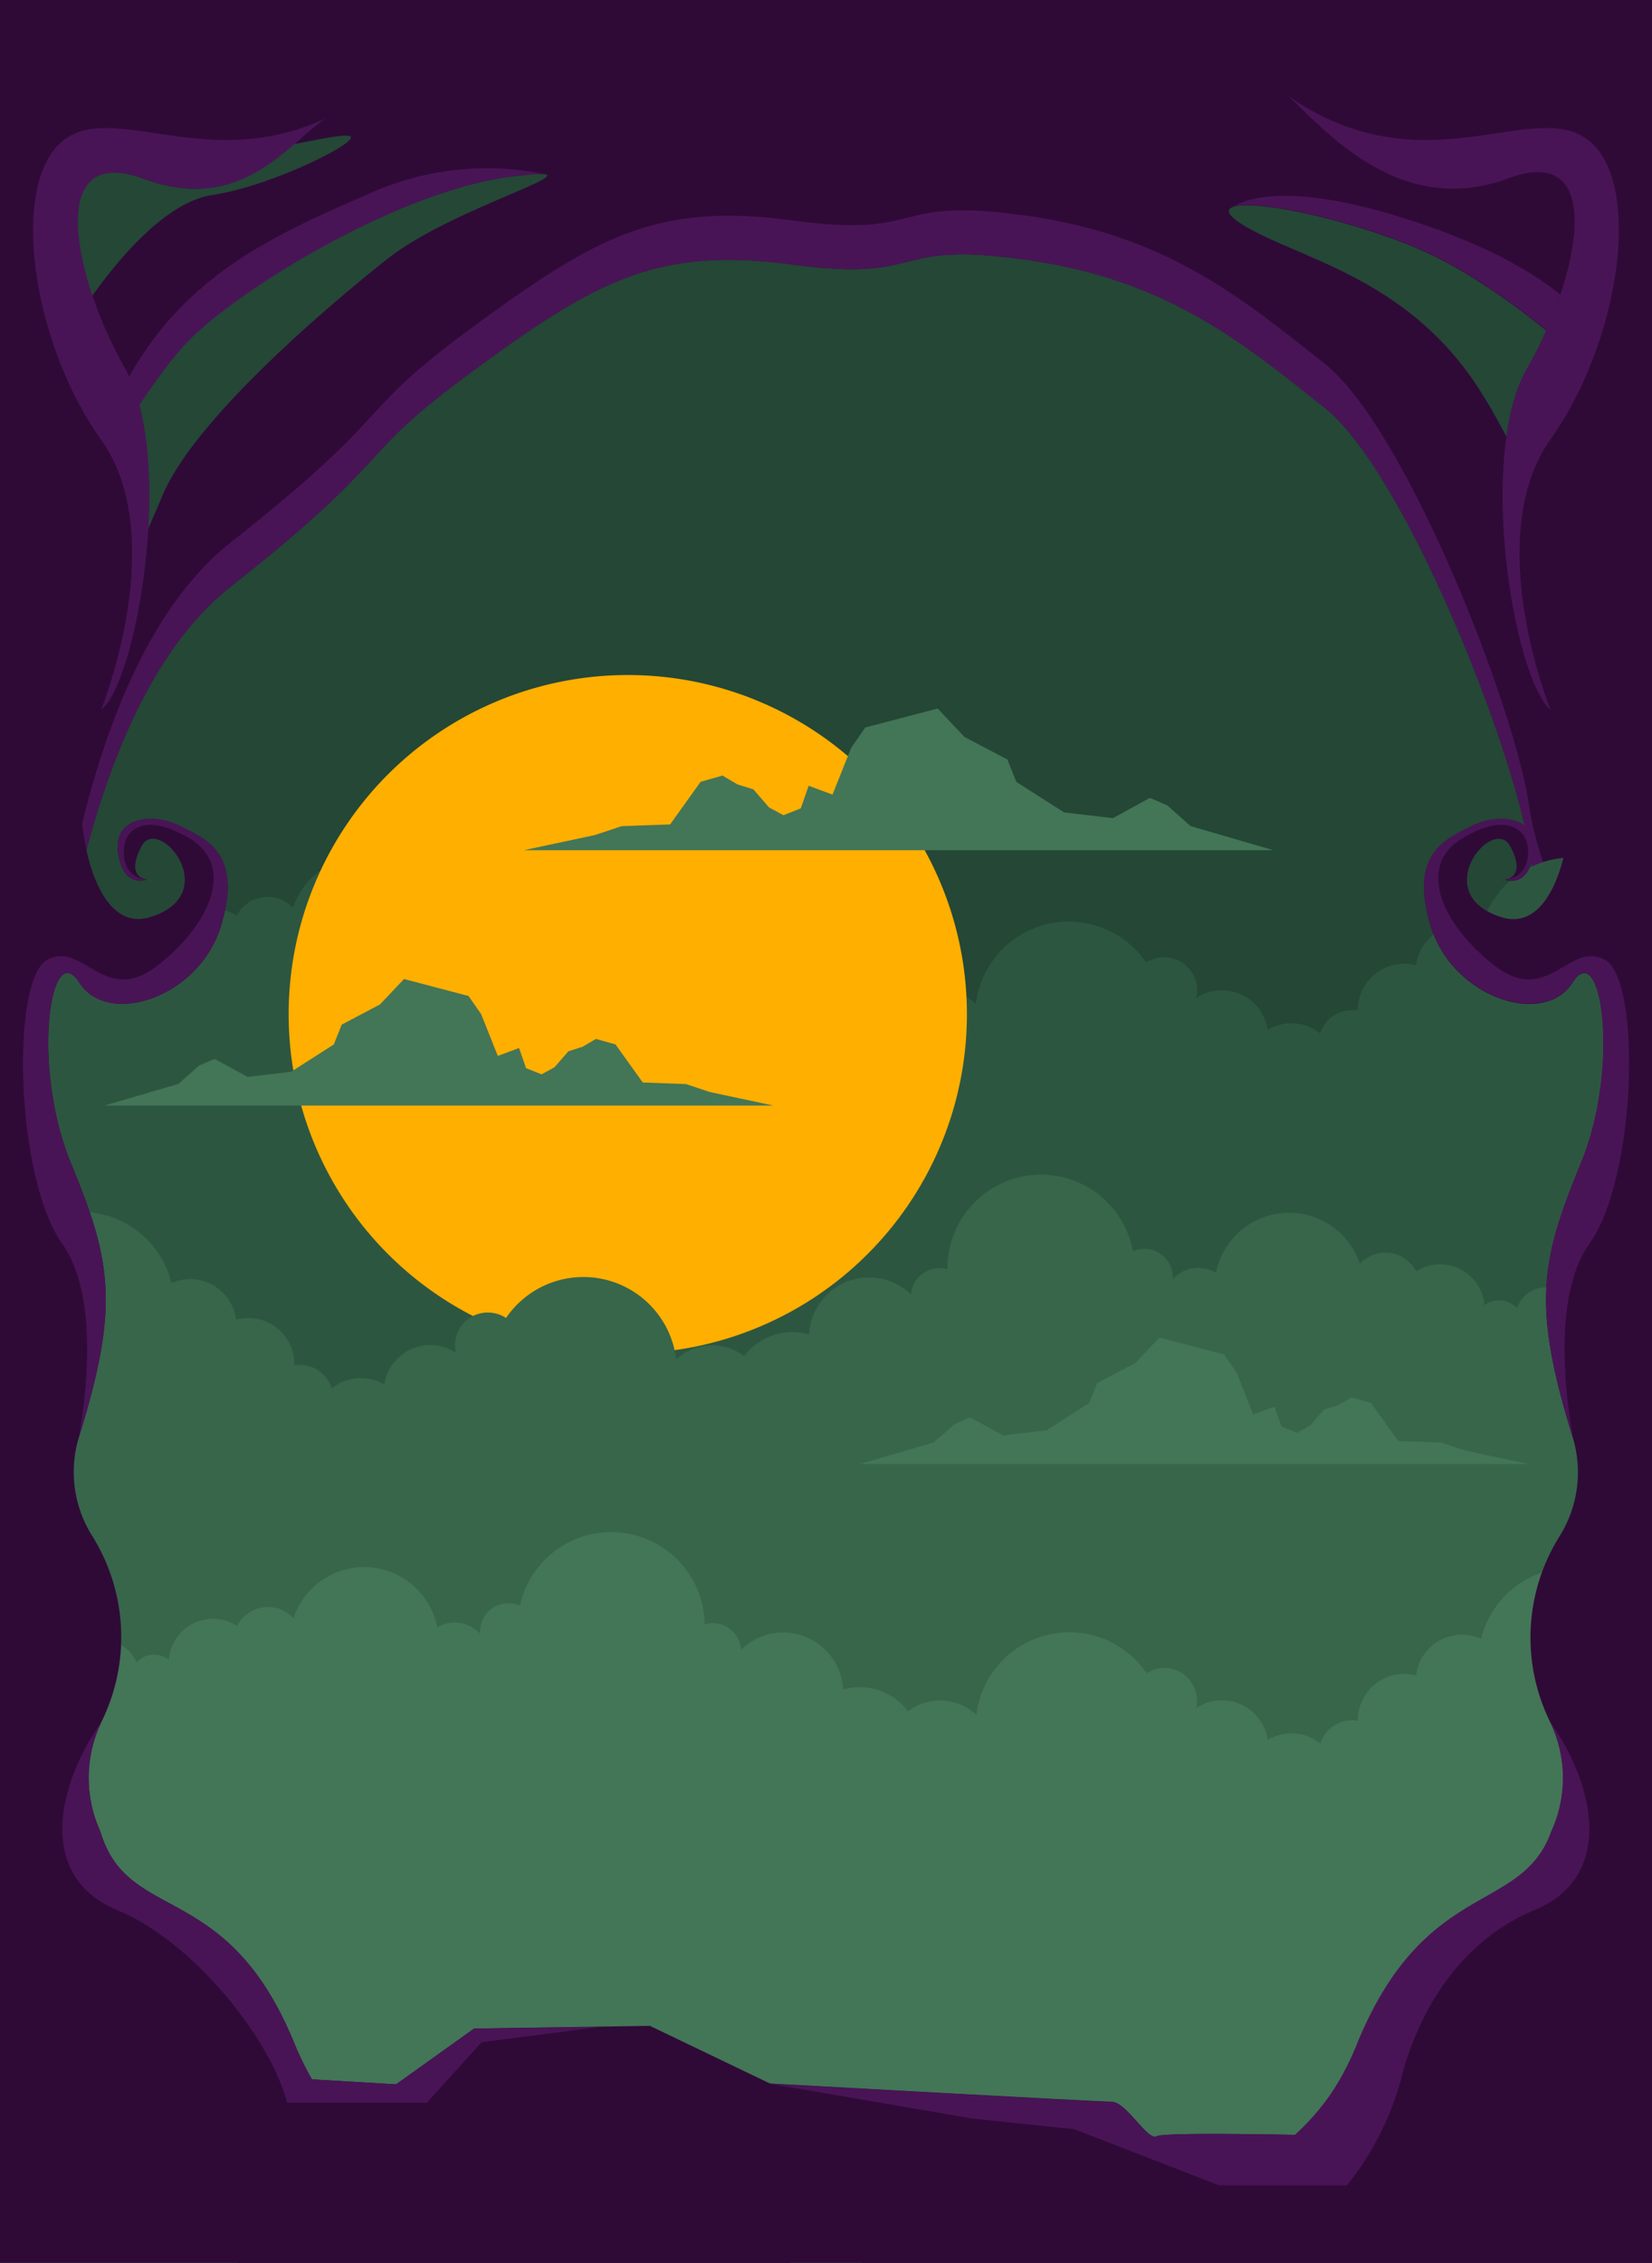 <svg xmlns="http://www.w3.org/2000/svg" viewBox="0 0 152.52 208.88"><defs><style>.cls-1{fill:#244736;}.cls-2{fill:#2f0a37;}.cls-3{fill:#491456;}.cls-4{fill:#2d5640;}.cls-5{fill:#ffaf00;}.cls-6{fill:#437557;}.cls-7{fill:#37664b;}</style></defs><g id="Layer_2" data-name="Layer 2"><g id="OBJECTS"><rect class="cls-1" width="152.52" height="208.88"/><path class="cls-2" d="M129.74,22.47c9.86,3.78,19.73,14.16,19.73,14.16V0H4.5V20.93S6,12.83,18.81,14c5.18.47,10.8-1.48,13.19-1.48S25.41,17.14,19.61,18,7.75,28.08,5.29,32.28,4.5,51.73,4.5,51.73,12.82,35.65,18,30.81,37.2,17.56,47.19,16.3s-5,2.52-11.39,7.57S17.81,39,15,45.74s-10.83,24-10.83,24v34.21s1.1-37.15,17.09-49.77S32.2,42.65,43.66,34.24s17.06-11.49,29.58-9.81,8.53-2.29,21.59-.44,20,7.73,27.44,13.62,17.59,31.68,18.93,40.93,8.52,17.67,8.26,25.52,0,23.55,0,36.72v-74s-6.41-21-13.07-31.12-16.52-11.78-21.59-14.87S119.88,18.68,129.74,22.47Z"/><path class="cls-3" d="M132.41,21.08c-12.63-4.52-17.3-2.81-18.55-2,1.67-.62,8.83.64,15.88,3.35s13.88,8.59,17.38,11.86l1.34-1.39S147.23,26.39,132.41,21.08Z"/><path class="cls-3" d="M34.1,17.87c-8.94,3.89-17.24,7.57-22.6,17.67-1.87,3.5-2,5.36-1.45,6.3,2.58-4.29,5.6-8.83,8-11C23.21,26,37.2,17.56,47.19,16.3a14.13,14.13,0,0,1,3.13-.21A26.28,26.28,0,0,0,34.1,17.87Z"/><path class="cls-3" d="M149.47,140.78v-4.06c0-8.07-.11-17.08-.13-24.66C149.32,120.32,149.47,131.21,149.47,140.78Z"/><path class="cls-3" d="M149.46,100c.26-7.85-6.93-16.26-8.26-25.51s-11.46-35.05-18.93-40.94S107.89,21.77,94.83,19.92s-9.06,2.13-21.59.44-18.12,1.41-29.58,9.82-6.39,7.29-22.38,19.91S4.19,99.85,4.19,99.85v4.07s1.1-37.15,17.09-49.77S32.2,42.65,43.66,34.24s17.06-11.49,29.58-9.81,8.53-2.29,21.59-.44,20,7.73,27.44,13.62,17.59,31.68,18.93,40.93c1.23,8.6,7.53,16.47,8.2,23.84C149.41,101.53,149.43,100.72,149.46,100Z"/><path class="cls-4" d="M145.11,79.16a8.62,8.62,0,0,0-8.37,6.57,4.29,4.29,0,0,0-6,3.38,3.93,3.93,0,0,0-1.09-.15,4.29,4.29,0,0,0-4.29,4.29s0,0,0,0a3.29,3.29,0,0,0-.54,0,3,3,0,0,0-2.92,2.15,4.23,4.23,0,0,0-4.86-.34,4.28,4.28,0,0,0-4.23-3.65,4.23,4.23,0,0,0-2.38.72,2.84,2.84,0,0,0,.09-.72,3.05,3.05,0,0,0-4.71-2.56l0,0a8.63,8.63,0,0,0-15.71,3.84,4.84,4.84,0,0,0-3.32-1.33,4.76,4.76,0,0,0-3,1,5.56,5.56,0,0,0-4.44-2.23,5.64,5.64,0,0,0-1.55.22,5.55,5.55,0,0,0-5.54-5.26,5.49,5.49,0,0,0-3.88,1.59,2.6,2.6,0,0,0-2.6-2.45,2.74,2.74,0,0,0-.76.11s0-.07,0-.11A8.63,8.63,0,0,0,48,82.68,2.59,2.59,0,0,0,44.28,85a1.64,1.64,0,0,0,0,.22,3.22,3.22,0,0,0-3.95-.61,6.88,6.88,0,0,0-13.28-.82,3.16,3.16,0,0,0-2.35-1,3.2,3.2,0,0,0-2.85,1.74,4.1,4.1,0,0,0-6.3,3.12,2.3,2.3,0,0,0-1.36-.46,2.23,2.23,0,0,0-1.65.73,2.87,2.87,0,0,0-4.15-1.53A3.45,3.45,0,0,0,3.07,83.7a3.21,3.21,0,0,0-3-2.13V136H152.52V83.37a8.62,8.62,0,0,0-7.41-4.21"/><path class="cls-5" d="M89.27,93.63A31.31,31.31,0,1,1,58,62.31,31.3,31.3,0,0,1,89.27,93.63Z"/><polygon class="cls-6" points="19.1 102.05 9.64 102.05 16.46 100.06 18.38 98.36 19.81 97.74 22.86 99.41 26.88 98.93 30.82 96.41 31.55 94.58 35.08 92.72 37.3 90.37 43.26 91.94 44.42 93.61 45.96 97.47 47.92 96.74 48.57 98.6 50 99.17 51.19 98.52 52.48 97.04 53.78 96.63 55.02 95.9 56.83 96.41 59.34 99.92 63.33 100.07 65.53 100.8 71.39 102.05 19.1 102.05"/><path class="cls-7" d="M7.46,111.86a8.62,8.62,0,0,1,8.37,6.58,4.15,4.15,0,0,1,1.72-.37,4.3,4.3,0,0,1,4.25,3.74A4.25,4.25,0,0,1,27.17,126v0a3.29,3.29,0,0,1,.54,0,3.07,3.07,0,0,1,2.92,2.15,4.26,4.26,0,0,1,4.85-.34,4.29,4.29,0,0,1,6.62-2.93,2.84,2.84,0,0,1-.09-.72,3,3,0,0,1,3.05-3,3,3,0,0,1,1.66.5l0,0a8.63,8.63,0,0,1,15.71,3.84,4.84,4.84,0,0,1,6.28-.31,5.56,5.56,0,0,1,4.44-2.23,5.28,5.28,0,0,1,1.55.23,5.54,5.54,0,0,1,9.42-3.68,2.6,2.6,0,0,1,2.59-2.45,2.48,2.48,0,0,1,.77.12.49.49,0,0,1,0-.12,8.63,8.63,0,0,1,17.12-1.55,2.6,2.6,0,0,1,3.67,2.37,1.48,1.48,0,0,1,0,.21,3.19,3.19,0,0,1,4-.6,6.88,6.88,0,0,1,13.28-.83,3.2,3.2,0,0,1,5.2.71,4,4,0,0,1,2.22-.66,4.1,4.1,0,0,1,4.08,3.77,2.29,2.29,0,0,1,1.36-.45,2.26,2.26,0,0,1,1.65.72,2.85,2.85,0,0,1,4.15-1.52,3.44,3.44,0,0,1,3.43-3.27,3.37,3.37,0,0,1,1.91.58,3.2,3.2,0,0,1,3-2.14v49.35H.05V116.07a8.62,8.62,0,0,1,7.41-4.21"/><polygon class="cls-6" points="88.84 135.14 79.38 135.14 86.21 133.15 88.13 131.45 89.56 130.83 92.61 132.5 96.63 132.02 100.57 129.5 101.29 127.67 104.83 125.81 107.04 123.46 113 125.02 114.17 126.7 115.7 130.55 117.67 129.83 118.32 131.69 119.75 132.25 120.94 131.61 122.23 130.12 123.53 129.72 124.77 128.99 126.58 129.5 129.09 133.01 133.08 133.16 135.28 133.89 141.14 135.14 88.84 135.14"/><path class="cls-6" d="M145.11,144.7a8.62,8.62,0,0,0-8.37,6.58,4.26,4.26,0,0,0-6,3.37,4.34,4.34,0,0,0-1.09-.14,4.28,4.28,0,0,0-4.29,4.28s0,0,0,.06a2.48,2.48,0,0,0-.54-.06,3.06,3.06,0,0,0-2.92,2.15,4.28,4.28,0,0,0-4.86-.34,4.28,4.28,0,0,0-6.61-2.93,2.84,2.84,0,0,0,.09-.72,3.06,3.06,0,0,0-3-3,3,3,0,0,0-1.66.5l0,0a8.63,8.63,0,0,0-15.71,3.84,4.83,4.83,0,0,0-3.32-1.32,4.76,4.76,0,0,0-3,1,5.54,5.54,0,0,0-4.44-2.23,5.28,5.28,0,0,0-1.55.22,5.54,5.54,0,0,0-9.42-3.68,2.61,2.61,0,0,0-2.6-2.45,2.42,2.42,0,0,0-.76.12s0-.08,0-.12A8.63,8.63,0,0,0,48,148.22a2.61,2.61,0,0,0-3.68,2.37,1.49,1.49,0,0,0,0,.21,3.19,3.19,0,0,0-3.95-.6,6.88,6.88,0,0,0-13.28-.83,3.2,3.2,0,0,0-5.2.71,4.09,4.09,0,0,0-6.3,3.12,2.23,2.23,0,0,0-1.36-.46,2.26,2.26,0,0,0-1.65.72,2.87,2.87,0,0,0-4.15-1.52A3.44,3.44,0,0,0,5,148.67a3.36,3.36,0,0,0-1.9.58,3.2,3.2,0,0,0-3-2.14v54.48H152.52V148.91a8.62,8.62,0,0,0-7.41-4.21"/><path class="cls-2" d="M52.41,198.53c-6.5,2.87-19,5.32-25.24-9.93S11.81,177.66,9.26,169.05a11.93,11.93,0,0,1,.11-10.12,17.63,17.63,0,0,0-.81-17.08,11.08,11.08,0,0,1-1.19-9.46c3.68-11.94,2.88-16.06-.81-25S4.64,86.48,7.3,90.68s11.12,1.4,13.11-5.23-1.32-8-3.83-9.21-6.19-.81-5.67,2.52,2.65,2.42,2.65,2.42-2.06-.12-.49-3.07,7.66,4.42.79,6.55-8-16.08-4.53-19.13S16.11,42.05,11.5,34,3.93,13.07,13.26,16.5s13.48-3.67,17.37-6S37.71,6.66,43,6.31L44.38,0H0V208.88H72.92v-7.76C67.54,199.83,58.9,195.65,52.41,198.53Z"/><path class="cls-2" d="M43.77,187.25l-7.2,5.15-14.14-.84,4,9.78-4.53,7.54h130.6v-7.29l-27.19-4.4s-17.67-.48-18.51,0S104,194,102.62,194s-31.54-1.68-31.54-1.68L60,187h0Z"/><path class="cls-3" d="M36.57,192.4l-7.76-.46a28.88,28.88,0,0,1-1.64-3.34c-6.26-15.25-15.36-10.94-17.91-19.55a11.91,11.91,0,0,1,.11-10.11C5.12,165,3.51,173.27,10.8,176.3s14.3,12.19,15.7,17.79H39.41l5.05-5.58,10.91-1.41-11.6.15Z"/><path class="cls-3" d="M4.35,88.6c3.36-1.82,5.25,4.45,10.3.45s6.94-9.25,2.84-11.67-5.63-.73-5.94.32-.18,3.25,1.86,3.45l.15,0s-2.14.91-2.65-2.42,3.17-3.77,5.67-2.52,5.82,2.58,3.83,9.21S10,94.88,7.3,90.68s-4.43,7.82-.74,16.73,4.5,13,.81,25c-.06.18-.09.36-.14.54.67-3.61,2-13.22-1.47-18.12C1.4,108.71,1,90.42,4.35,88.6Z"/><path class="cls-3" d="M35.23,7.73a5.54,5.54,0,0,1,.52-.29Z"/><path class="cls-3" d="M9.33,65.53a4.54,4.54,0,0,0,1-1.29c3-5.48,5.39-22.95,1.21-30.25-4-7-6.8-17.78-1.18-18.05a7.71,7.71,0,0,1,2.94.56,15.49,15.49,0,0,0,3.3.83c6.64.84,10.21-4.1,13.43-6.39-10.67,5-19.32-1.45-24,1.89C.77,16.61,2.87,31.54,9.33,40.58S9.33,65.53,9.33,65.53Z"/><path class="cls-2" d="M108.15,0H40.51L43,6.31a62.25,62.25,0,0,1,18.78.42c12.86,2.41,12.62,2.8,31.85-1s25.74,3.58,25.74,3.58c4,3.93,10.52,10.61,19.85,7.17S145.64,25.94,141,34s-1.28,28.5,2.16,31.54,2.36,21.27-4.52,19.13-.79-9.5.79-6.55-.5,3.07-.5,3.07,2.14.91,2.66-2.42-3.17-3.77-5.68-2.52-5.82,2.58-3.83,9.21,10.47,9.43,13.12,5.23,4.42,7.82.74,16.73-4.5,13-.82,25a11.12,11.12,0,0,1-1.18,9.46,17.63,17.63,0,0,0-.82,17.08,11.89,11.89,0,0,1,.11,10.12c-2.76,7.69-11.64,4.3-17.91,19.55s-18.73,12.8-25.23,9.93S85,199.83,79.6,201.12v7.76h72.92V0Z"/><path class="cls-3" d="M99.18,196.54l13.39,5.19h11.78a26.88,26.88,0,0,0,5-9.82c1.4-5.6,5.05-12.59,12.34-15.61s5.68-11.32,1.42-17.37a11.89,11.89,0,0,1,.11,10.12c-2.76,7.69-11.64,4.3-17.91,19.55a21.69,21.69,0,0,1-5.76,8.46c-5.23-.1-12.25-.17-12.77.13-.84.47-2.8-3.17-4.2-3.17-.55,0-5.43-.25-11.19-.57l-20.35-1.11,18.78,3.22Z"/><path class="cls-3" d="M148.18,88.6c-3.37-1.82-5.26,4.45-10.31.45S130.93,79.8,135,77.38s5.63-.73,5.95.32.17,3.25-1.86,3.45l-.16,0s2.14.91,2.66-2.42-3.17-3.77-5.68-2.52-5.82,2.58-3.83,9.21,10.47,9.43,13.12,5.23,4.42,7.82.74,16.73-4.5,13-.82,25c.06.18.09.36.14.54-.67-3.61-2-13.22,1.48-18.12C151.12,108.71,151.54,90.42,148.18,88.6Z"/><path class="cls-3" d="M117.3,7.73a5.65,5.65,0,0,0-.53-.29Z"/><path class="cls-3" d="M146.5,12.83c-5.26-3.79-15.68,5-28.34-4.54h0a7.65,7.65,0,0,1,1.25,1c4,3.93,10.52,10.61,19.85,7.17S145.64,25.94,141,34s-1.28,28.5,2.16,31.54c0,0-6.46-15.9,0-25S151.75,16.61,146.5,12.83Z"/><path class="cls-2" d="M40.51,196.82l18-2.18,7.69,1.44,4.91-1.44,3.92.71,4.31-1.26,9.94,4.22s3.73,4.19,1.31,4.29-22.81,0-24.18.21-9.46.53-10.51,0S40.51,196.82,40.51,196.82Z"/><polygon class="cls-6" points="106.96 78.48 117.56 78.48 109.91 76.25 107.77 74.34 106.16 73.65 102.75 75.52 98.24 74.99 93.83 72.17 93.01 70.11 89.05 68.03 86.57 65.4 79.89 67.15 78.59 69.02 76.86 73.35 74.66 72.53 73.93 74.62 72.33 75.25 71 74.53 69.55 72.86 68.09 72.41 66.7 71.59 64.68 72.17 61.87 76.1 57.39 76.26 54.93 77.08 48.36 78.48 106.96 78.48"/></g></g></svg>